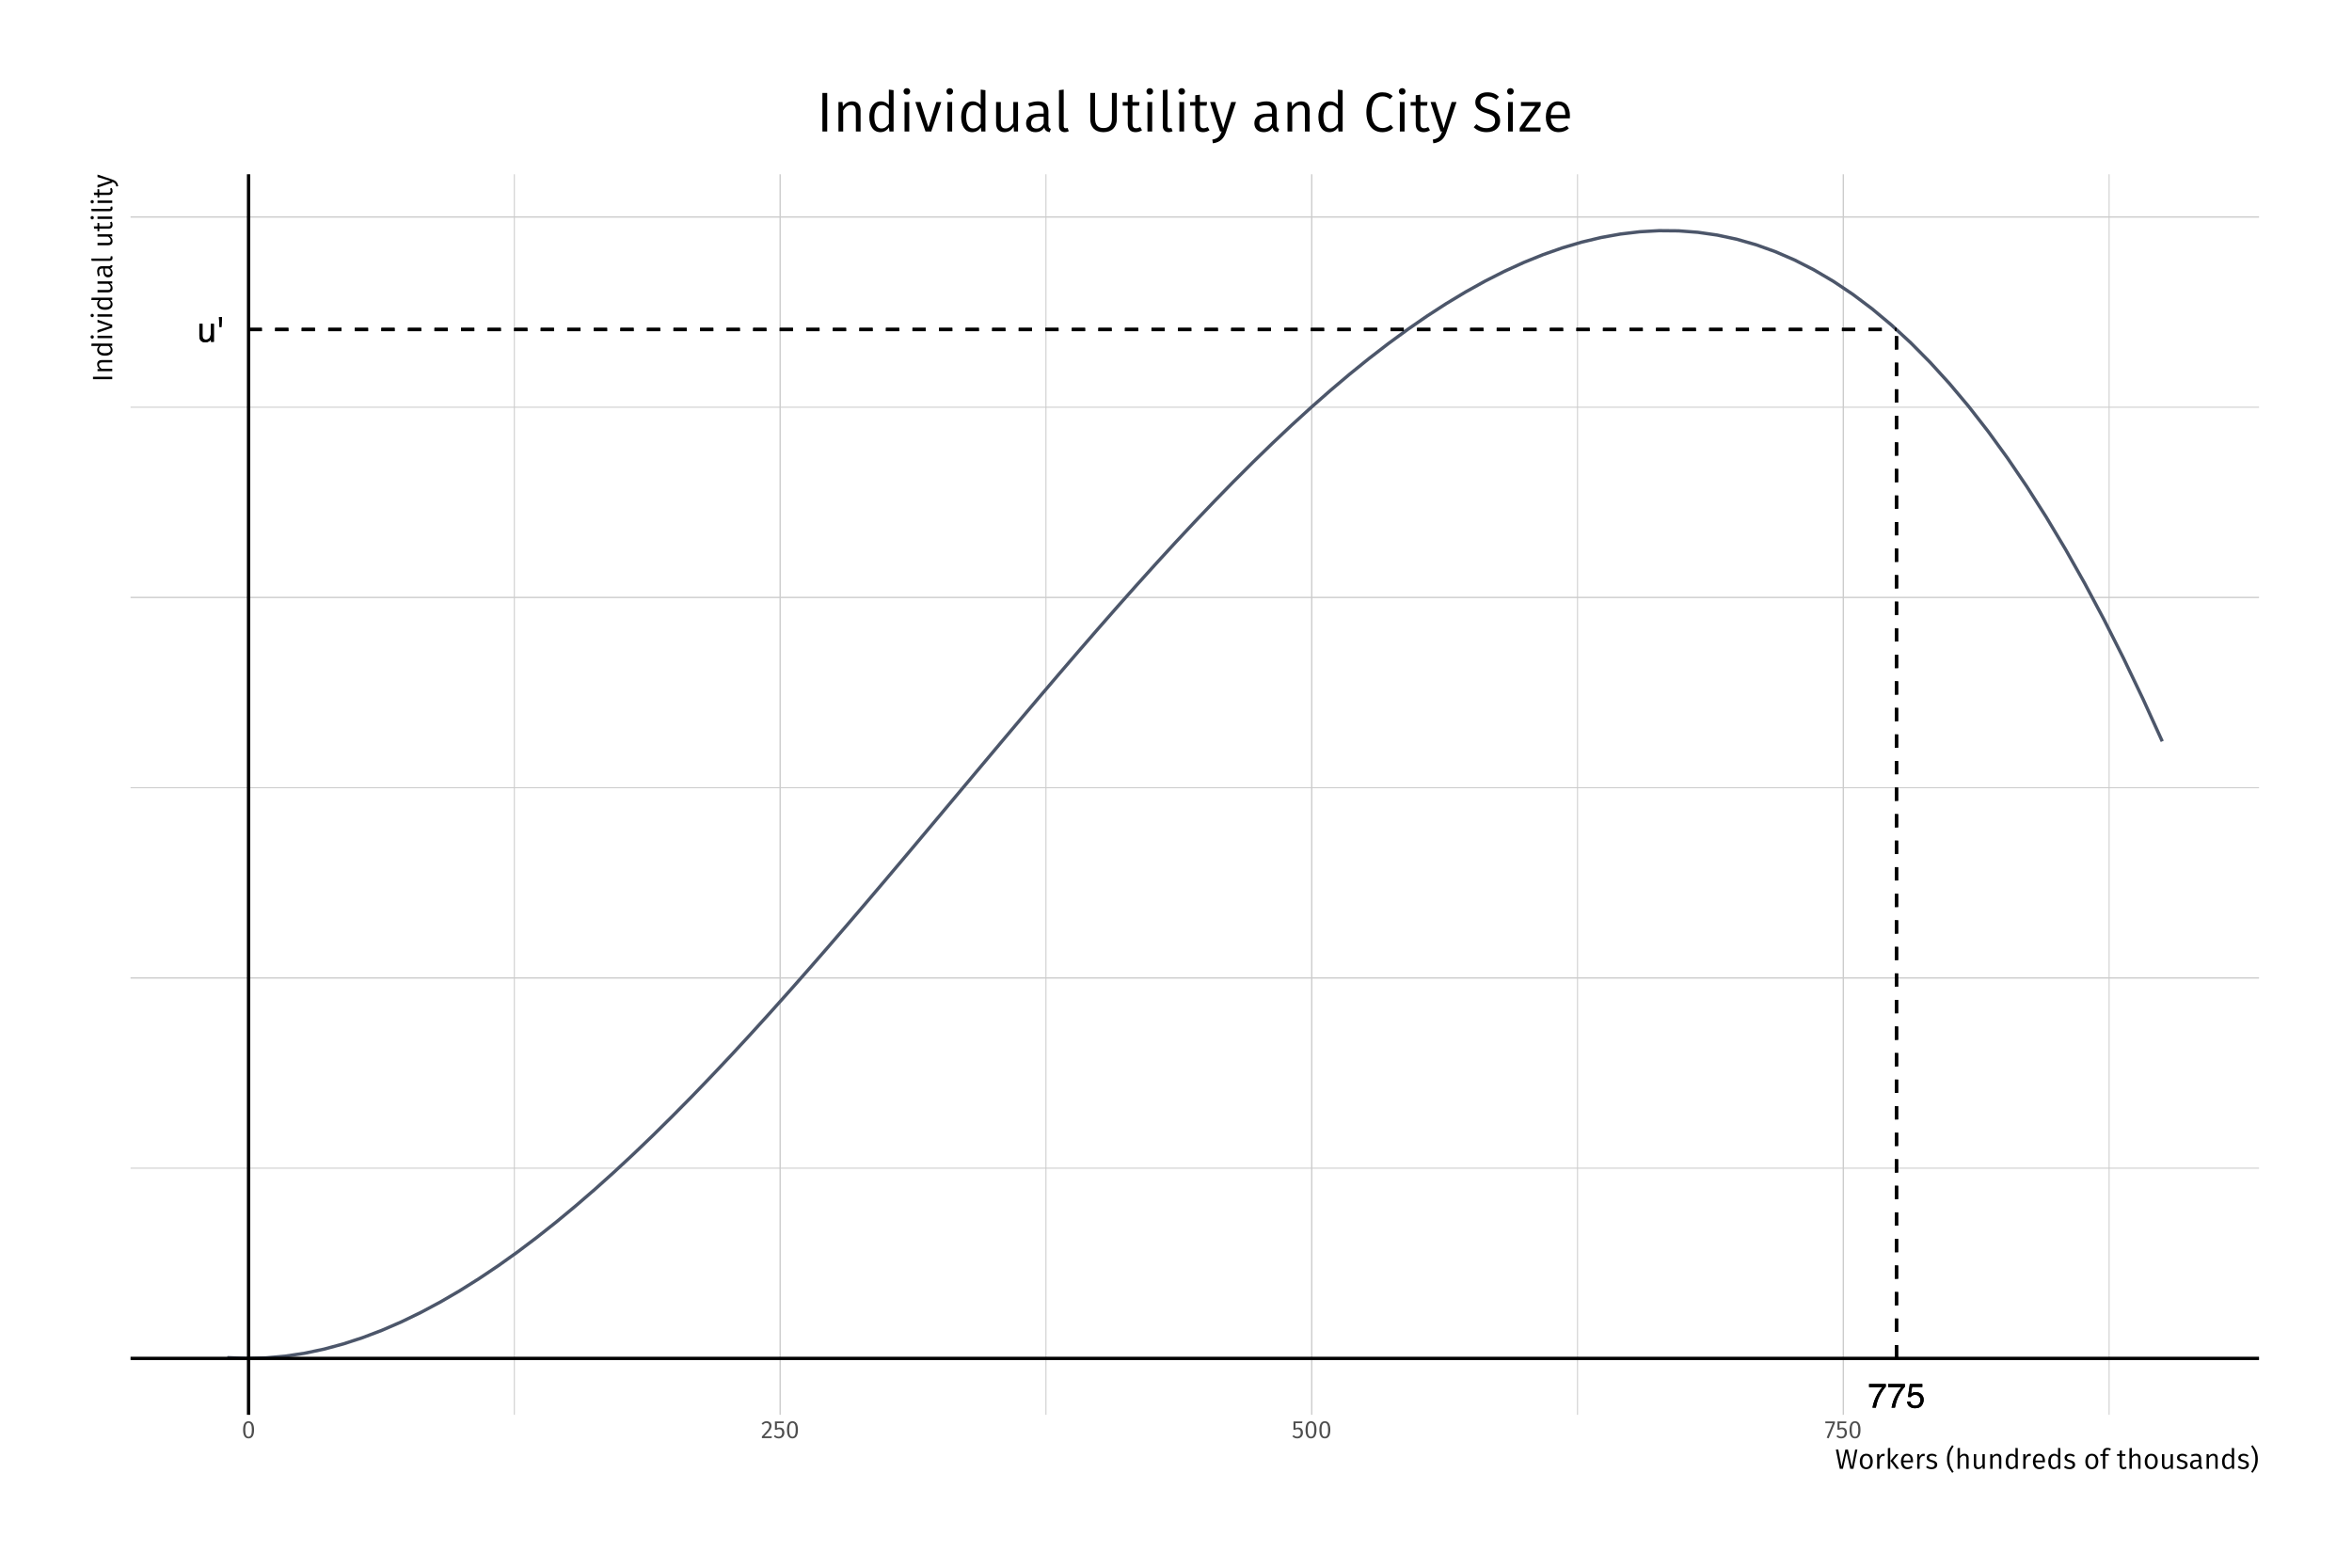<?xml version="1.0" encoding="UTF-8"?>
<svg xmlns="http://www.w3.org/2000/svg" xmlns:xlink="http://www.w3.org/1999/xlink" width="756pt" height="504pt" viewBox="0 0 756 504" version="1.1">
<defs>
<g>
<symbol overflow="visible" id="glyph0-0">
<path style="stroke:none;" d="M 0.359 0 L 0.359 -7.922 L 6.641 -7.922 L 6.641 0 Z M 5.656 -1 L 5.656 -6.938 L 1.344 -6.938 L 1.344 -1 Z M 5.656 -1 "/>
</symbol>
<symbol overflow="visible" id="glyph0-1">
<path style="stroke:none;" d="M 1.688 -5.781 L 1.688 -1.938 C 1.688 -1.645 1.734 -1.406 1.828 -1.219 C 1.992 -0.875 2.312 -0.703 2.781 -0.703 C 3.457 -0.703 3.922 -1.004 4.172 -1.609 C 4.305 -1.93 4.375 -2.375 4.375 -2.938 L 4.375 -5.781 L 5.344 -5.781 L 5.344 0 L 4.422 0 L 4.438 -0.859 C 4.312 -0.629 4.156 -0.441 3.969 -0.297 C 3.594 0.004 3.141 0.156 2.609 0.156 C 1.785 0.156 1.227 -0.117 0.938 -0.672 C 0.77 -0.961 0.688 -1.352 0.688 -1.844 L 0.688 -5.781 Z M 3.016 -5.922 Z M 3.016 -5.922 "/>
</symbol>
<symbol overflow="visible" id="glyph0-2">
<path style="stroke:none;" d="M 1.828 -7.922 L 1.641 -4.75 L 1.016 -4.75 L 0.844 -7.922 Z M 1.828 -7.922 "/>
</symbol>
<symbol overflow="visible" id="glyph0-3">
<path style="stroke:none;" d="M 5.781 -7.594 L 5.781 -6.75 C 5.531 -6.508 5.195 -6.086 4.781 -5.484 C 4.375 -4.891 4.008 -4.25 3.688 -3.562 C 3.375 -2.883 3.141 -2.27 2.984 -1.719 C 2.879 -1.363 2.742 -0.789 2.578 0 L 1.5 0 C 1.75 -1.477 2.289 -2.945 3.125 -4.406 C 3.613 -5.258 4.129 -6 4.672 -6.625 L 0.406 -6.625 L 0.406 -7.594 Z M 5.781 -7.594 "/>
</symbol>
<symbol overflow="visible" id="glyph0-4">
<path style="stroke:none;" d="M 1.359 -1.969 C 1.43 -1.414 1.691 -1.031 2.141 -0.812 C 2.367 -0.707 2.633 -0.656 2.938 -0.656 C 3.508 -0.656 3.93 -0.836 4.203 -1.203 C 4.484 -1.578 4.625 -1.984 4.625 -2.422 C 4.625 -2.961 4.457 -3.379 4.125 -3.672 C 3.801 -3.973 3.41 -4.125 2.953 -4.125 C 2.617 -4.125 2.332 -4.055 2.094 -3.922 C 1.852 -3.797 1.648 -3.617 1.484 -3.391 L 0.641 -3.438 L 1.219 -7.594 L 5.234 -7.594 L 5.234 -6.656 L 1.953 -6.656 L 1.625 -4.516 C 1.801 -4.648 1.973 -4.75 2.141 -4.812 C 2.422 -4.938 2.754 -5 3.141 -5 C 3.848 -5 4.445 -4.77 4.938 -4.312 C 5.426 -3.852 5.672 -3.273 5.672 -2.578 C 5.672 -1.848 5.445 -1.203 5 -0.641 C 4.551 -0.086 3.832 0.188 2.844 0.188 C 2.207 0.188 1.645 0.008 1.156 -0.344 C 0.676 -0.695 0.41 -1.238 0.359 -1.969 Z M 1.359 -1.969 "/>
</symbol>
<symbol overflow="visible" id="glyph1-0">
<path style="stroke:none;" d="M 4.344 -8.406 L 0.984 -8.406 L 0.984 2.797 L 4.344 2.797 Z M 3.906 -7.984 L 3.906 2.391 L 1.422 2.391 L 1.422 -7.984 Z M 2.594 -3.609 C 2.281 -3.609 1.844 -3.516 1.844 -3.297 C 1.844 -3.188 1.922 -3.109 2.047 -3.109 C 2.078 -3.109 2.109 -3.125 2.141 -3.141 C 2.281 -3.203 2.391 -3.219 2.562 -3.219 C 2.953 -3.219 3.047 -2.984 3.047 -2.672 C 3.047 -2.25 2.891 -2.094 2.312 -2.062 L 2.312 -1.391 C 2.312 -1.266 2.422 -1.188 2.516 -1.188 C 2.609 -1.188 2.719 -1.266 2.719 -1.391 L 2.719 -1.75 C 3.25 -1.828 3.484 -2.125 3.484 -2.688 C 3.484 -3.172 3.281 -3.609 2.594 -3.609 Z M 2.516 -0.953 C 2.359 -0.953 2.234 -0.844 2.234 -0.688 C 2.234 -0.516 2.359 -0.391 2.516 -0.391 C 2.688 -0.391 2.797 -0.516 2.797 -0.688 C 2.797 -0.844 2.688 -0.953 2.516 -0.953 Z M 2.516 -0.953 "/>
</symbol>
<symbol overflow="visible" id="glyph1-1">
<path style="stroke:none;" d="M 2.219 -5.422 C 1.047 -5.422 0.469 -4.453 0.469 -2.672 C 0.469 -0.891 1.047 0.094 2.219 0.094 C 3.406 0.094 3.984 -0.891 3.984 -2.656 C 3.984 -4.453 3.406 -5.422 2.219 -5.422 Z M 2.219 -4.891 C 2.906 -4.891 3.281 -4.25 3.281 -2.656 C 3.281 -1.078 2.906 -0.438 2.219 -0.438 C 1.531 -0.438 1.156 -1.078 1.156 -2.672 C 1.156 -4.25 1.531 -4.891 2.219 -4.891 Z M 2.219 -4.891 "/>
</symbol>
<symbol overflow="visible" id="glyph1-2">
<path style="stroke:none;" d="M 1.812 -5.422 C 1.156 -5.422 0.641 -5.156 0.219 -4.625 L 0.656 -4.281 C 1.016 -4.688 1.312 -4.875 1.781 -4.875 C 2.312 -4.875 2.688 -4.531 2.688 -3.938 C 2.688 -3.062 2.219 -2.531 0.312 -0.531 L 0.312 0 L 3.438 0 L 3.516 -0.562 L 1.094 -0.562 C 2.766 -2.266 3.391 -2.953 3.391 -3.969 C 3.391 -4.797 2.781 -5.422 1.812 -5.422 Z M 1.812 -5.422 "/>
</symbol>
<symbol overflow="visible" id="glyph1-3">
<path style="stroke:none;" d="M 3.438 -5.344 L 0.578 -5.344 L 0.578 -2.672 L 1.109 -2.672 C 1.375 -2.812 1.594 -2.875 1.891 -2.875 C 2.469 -2.875 2.906 -2.562 2.906 -1.734 C 2.906 -0.922 2.469 -0.453 1.781 -0.453 C 1.297 -0.453 0.953 -0.625 0.625 -0.969 L 0.219 -0.578 C 0.625 -0.156 1.109 0.094 1.781 0.094 C 2.891 0.094 3.609 -0.641 3.609 -1.719 C 3.609 -2.766 3 -3.406 2.094 -3.406 C 1.797 -3.406 1.5 -3.328 1.219 -3.188 L 1.219 -4.812 L 3.344 -4.812 Z M 3.438 -5.344 "/>
</symbol>
<symbol overflow="visible" id="glyph1-4">
<path style="stroke:none;" d="M 3.281 -5.344 L 0.203 -5.344 L 0.203 -4.797 L 2.609 -4.797 L 0.641 -0.125 L 1.266 0.078 L 3.281 -4.844 Z M 3.281 -5.344 "/>
</symbol>
<symbol overflow="visible" id="glyph2-0">
<path style="stroke:none;" d="M 4.891 -9.453 L 1.109 -9.453 L 1.109 3.156 L 4.891 3.156 Z M 4.406 -8.984 L 4.406 2.688 L 1.609 2.688 L 1.609 -8.984 Z M 2.922 -4.062 C 2.562 -4.062 2.078 -3.953 2.078 -3.703 C 2.078 -3.594 2.156 -3.5 2.297 -3.5 C 2.328 -3.5 2.359 -3.516 2.406 -3.531 C 2.562 -3.594 2.688 -3.625 2.875 -3.625 C 3.328 -3.625 3.422 -3.359 3.422 -3 C 3.422 -2.531 3.266 -2.344 2.609 -2.312 L 2.609 -1.562 C 2.609 -1.422 2.719 -1.344 2.828 -1.344 C 2.938 -1.344 3.062 -1.422 3.062 -1.562 L 3.062 -1.969 C 3.656 -2.047 3.922 -2.391 3.922 -3.031 C 3.922 -3.562 3.688 -4.062 2.922 -4.062 Z M 2.828 -1.078 C 2.656 -1.078 2.516 -0.938 2.516 -0.766 C 2.516 -0.578 2.656 -0.438 2.828 -0.438 C 3.016 -0.438 3.156 -0.578 3.156 -0.766 C 3.156 -0.938 3.016 -1.078 2.828 -1.078 Z M 2.828 -1.078 "/>
</symbol>
<symbol overflow="visible" id="glyph2-1">
<path style="stroke:none;" d="M 7.156 -6.188 L 6.438 -6.188 L 5.375 -0.688 L 4.109 -6.188 L 3.281 -6.188 L 2.047 -0.688 L 1.016 -6.188 L 0.234 -6.188 L 1.516 0 L 2.5 0 L 3.688 -5.281 L 4.875 0 L 5.875 0 Z M 7.156 -6.188 "/>
</symbol>
<symbol overflow="visible" id="glyph2-2">
<path style="stroke:none;" d="M 2.625 -4.844 C 1.297 -4.844 0.531 -3.844 0.531 -2.359 C 0.531 -0.859 1.281 0.109 2.609 0.109 C 3.938 0.109 4.703 -0.891 4.703 -2.375 C 4.703 -3.891 3.953 -4.844 2.625 -4.844 Z M 2.625 -4.234 C 3.438 -4.234 3.891 -3.625 3.891 -2.375 C 3.891 -1.109 3.422 -0.5 2.609 -0.5 C 1.797 -0.5 1.344 -1.109 1.344 -2.359 C 1.344 -3.625 1.812 -4.234 2.625 -4.234 Z M 2.625 -4.234 "/>
</symbol>
<symbol overflow="visible" id="glyph2-3">
<path style="stroke:none;" d="M 2.875 -4.844 C 2.297 -4.844 1.859 -4.469 1.609 -3.75 L 1.531 -4.734 L 0.875 -4.734 L 0.875 0 L 1.641 0 L 1.641 -2.766 C 1.859 -3.688 2.203 -4.109 2.797 -4.109 C 2.969 -4.109 3.062 -4.094 3.219 -4.047 L 3.344 -4.781 C 3.219 -4.828 3.047 -4.844 2.875 -4.844 Z M 2.875 -4.844 "/>
</symbol>
<symbol overflow="visible" id="glyph2-4">
<path style="stroke:none;" d="M 1.641 -6.734 L 0.875 -6.641 L 0.875 0 L 1.641 0 Z M 4.344 -4.734 L 3.484 -4.734 L 1.688 -2.578 L 3.641 0 L 4.547 0 L 2.531 -2.641 Z M 4.344 -4.734 "/>
</symbol>
<symbol overflow="visible" id="glyph2-5">
<path style="stroke:none;" d="M 4.406 -2.516 C 4.406 -3.953 3.75 -4.844 2.469 -4.844 C 1.266 -4.844 0.531 -3.812 0.531 -2.328 C 0.531 -0.812 1.297 0.109 2.594 0.109 C 3.25 0.109 3.766 -0.109 4.234 -0.484 L 3.891 -0.938 C 3.484 -0.641 3.125 -0.516 2.656 -0.516 C 1.938 -0.516 1.406 -0.969 1.328 -2.109 L 4.391 -2.109 C 4.391 -2.203 4.406 -2.359 4.406 -2.516 Z M 3.656 -2.656 L 1.328 -2.656 C 1.391 -3.766 1.844 -4.234 2.5 -4.234 C 3.281 -4.234 3.656 -3.688 3.656 -2.734 Z M 3.656 -2.656 "/>
</symbol>
<symbol overflow="visible" id="glyph2-6">
<path style="stroke:none;" d="M 2.141 -4.844 C 1.172 -4.844 0.453 -4.297 0.453 -3.562 C 0.453 -2.891 0.859 -2.469 1.875 -2.203 C 2.812 -1.938 3.062 -1.766 3.062 -1.266 C 3.062 -0.797 2.641 -0.5 2 -0.5 C 1.469 -0.5 1.047 -0.688 0.656 -0.969 L 0.25 -0.516 C 0.672 -0.156 1.219 0.109 2.031 0.109 C 2.984 0.109 3.859 -0.344 3.859 -1.312 C 3.859 -2.141 3.297 -2.516 2.297 -2.781 C 1.516 -2.984 1.234 -3.172 1.234 -3.578 C 1.234 -3.984 1.609 -4.234 2.156 -4.234 C 2.609 -4.234 2.969 -4.109 3.391 -3.828 L 3.719 -4.297 C 3.266 -4.641 2.781 -4.844 2.141 -4.844 Z M 2.141 -4.844 "/>
</symbol>
<symbol overflow="visible" id="glyph2-7">
<path style="stroke:none;" d=""/>
</symbol>
<symbol overflow="visible" id="glyph2-8">
<path style="stroke:none;" d="M 2.047 -7.594 C 1.172 -6.344 0.391 -5.281 0.391 -3.156 C 0.391 -1.031 1.172 0.047 2.047 1.281 L 2.531 0.969 C 1.719 -0.234 1.172 -1.219 1.172 -3.156 C 1.172 -5.094 1.719 -6.062 2.531 -7.266 Z M 2.047 -7.594 "/>
</symbol>
<symbol overflow="visible" id="glyph2-9">
<path style="stroke:none;" d="M 3.078 -4.844 C 2.469 -4.844 1.984 -4.531 1.641 -4.062 L 1.641 -6.719 L 0.875 -6.641 L 0.875 0 L 1.641 0 L 1.641 -3.391 C 1.969 -3.891 2.344 -4.25 2.891 -4.25 C 3.375 -4.25 3.688 -4.016 3.688 -3.281 L 3.688 0 L 4.438 0 L 4.438 -3.391 C 4.438 -4.281 3.938 -4.844 3.078 -4.844 Z M 3.078 -4.844 "/>
</symbol>
<symbol overflow="visible" id="glyph2-10">
<path style="stroke:none;" d="M 4.359 -4.734 L 3.594 -4.734 L 3.594 -1.344 C 3.297 -0.844 2.906 -0.5 2.359 -0.5 C 1.828 -0.5 1.594 -0.75 1.594 -1.422 L 1.594 -4.734 L 0.844 -4.734 L 0.844 -1.344 C 0.844 -0.406 1.328 0.109 2.156 0.109 C 2.844 0.109 3.297 -0.188 3.641 -0.766 L 3.703 0 L 4.359 0 Z M 4.359 -4.734 "/>
</symbol>
<symbol overflow="visible" id="glyph2-11">
<path style="stroke:none;" d="M 3.078 -4.844 C 2.438 -4.844 1.938 -4.516 1.594 -4.016 L 1.531 -4.734 L 0.875 -4.734 L 0.875 0 L 1.641 0 L 1.641 -3.375 C 1.969 -3.891 2.344 -4.25 2.891 -4.25 C 3.391 -4.25 3.688 -4.016 3.688 -3.281 L 3.688 0 L 4.438 0 L 4.438 -3.391 C 4.438 -4.297 3.938 -4.844 3.078 -4.844 Z M 3.078 -4.844 "/>
</symbol>
<symbol overflow="visible" id="glyph2-12">
<path style="stroke:none;" d="M 3.719 -6.734 L 3.719 -4.25 C 3.406 -4.578 3 -4.844 2.438 -4.844 C 1.266 -4.844 0.578 -3.797 0.578 -2.344 C 0.578 -0.859 1.219 0.109 2.359 0.109 C 2.969 0.109 3.438 -0.203 3.734 -0.672 L 3.812 0 L 4.469 0 L 4.469 -6.641 Z M 2.516 -0.5 C 1.797 -0.5 1.391 -1.094 1.391 -2.359 C 1.391 -3.625 1.859 -4.234 2.594 -4.234 C 3.094 -4.234 3.422 -3.984 3.719 -3.594 L 3.719 -1.234 C 3.406 -0.766 3.062 -0.5 2.516 -0.5 Z M 2.516 -0.5 "/>
</symbol>
<symbol overflow="visible" id="glyph2-13">
<path style="stroke:none;" d="M 2.438 -6.125 C 2.688 -6.125 2.969 -6.078 3.281 -5.938 L 3.516 -6.484 C 3.156 -6.656 2.828 -6.734 2.391 -6.734 C 1.469 -6.734 0.953 -6.188 0.953 -5.406 L 0.953 -4.734 L 0.109 -4.734 L 0.109 -4.156 L 0.953 -4.156 L 0.953 0 L 1.703 0 L 1.703 -4.156 L 2.797 -4.156 L 2.875 -4.734 L 1.703 -4.734 L 1.703 -5.422 C 1.703 -5.891 1.906 -6.125 2.438 -6.125 Z M 2.438 -6.125 "/>
</symbol>
<symbol overflow="visible" id="glyph2-14">
<path style="stroke:none;" d="M 2.922 -0.719 C 2.688 -0.578 2.5 -0.516 2.266 -0.516 C 1.844 -0.516 1.672 -0.75 1.672 -1.25 L 1.672 -4.156 L 2.734 -4.156 L 2.812 -4.734 L 1.672 -4.734 L 1.672 -5.906 L 0.922 -5.828 L 0.922 -4.734 L 0.094 -4.734 L 0.094 -4.156 L 0.922 -4.156 L 0.922 -1.219 C 0.922 -0.344 1.391 0.109 2.172 0.109 C 2.562 0.109 2.906 0 3.219 -0.203 Z M 2.922 -0.719 "/>
</symbol>
<symbol overflow="visible" id="glyph2-15">
<path style="stroke:none;" d="M 4.016 -1.094 L 4.016 -3.281 C 4.016 -4.266 3.5 -4.844 2.375 -4.844 C 1.859 -4.844 1.344 -4.734 0.781 -4.516 L 0.969 -3.953 C 1.453 -4.125 1.875 -4.219 2.234 -4.219 C 2.922 -4.219 3.266 -3.953 3.266 -3.25 L 3.266 -2.875 L 2.484 -2.875 C 1.188 -2.875 0.438 -2.328 0.438 -1.328 C 0.438 -0.484 0.984 0.109 1.922 0.109 C 2.516 0.109 3.016 -0.109 3.344 -0.625 C 3.469 -0.141 3.766 0.047 4.234 0.109 L 4.406 -0.422 C 4.156 -0.516 4.016 -0.641 4.016 -1.094 Z M 2.094 -0.469 C 1.531 -0.469 1.234 -0.781 1.234 -1.359 C 1.234 -2.031 1.703 -2.359 2.578 -2.359 L 3.266 -2.359 L 3.266 -1.234 C 2.984 -0.734 2.609 -0.469 2.094 -0.469 Z M 2.094 -0.469 "/>
</symbol>
<symbol overflow="visible" id="glyph2-16">
<path style="stroke:none;" d="M 0.859 -7.594 L 0.391 -7.266 C 1.203 -6.062 1.734 -5.094 1.734 -3.156 C 1.734 -1.219 1.203 -0.234 0.391 0.969 L 0.859 1.281 C 1.75 0.047 2.531 -1.031 2.531 -3.156 C 2.531 -5.281 1.75 -6.344 0.859 -7.594 Z M 0.859 -7.594 "/>
</symbol>
<symbol overflow="visible" id="glyph3-0">
<path style="stroke:none;" d="M -9.453 -4.891 L -9.453 -1.109 L 3.156 -1.109 L 3.156 -4.891 Z M -8.984 -4.406 L 2.688 -4.406 L 2.688 -1.609 L -8.984 -1.609 Z M -4.062 -2.922 C -4.062 -2.562 -3.953 -2.078 -3.703 -2.078 C -3.594 -2.078 -3.5 -2.156 -3.5 -2.297 C -3.5 -2.328 -3.516 -2.359 -3.531 -2.406 C -3.594 -2.562 -3.625 -2.688 -3.625 -2.875 C -3.625 -3.328 -3.359 -3.422 -3 -3.422 C -2.531 -3.422 -2.344 -3.266 -2.312 -2.609 L -1.562 -2.609 C -1.422 -2.609 -1.344 -2.719 -1.344 -2.828 C -1.344 -2.938 -1.422 -3.062 -1.562 -3.062 L -1.969 -3.062 C -2.047 -3.656 -2.391 -3.922 -3.031 -3.922 C -3.562 -3.922 -4.062 -3.688 -4.062 -2.922 Z M -1.078 -2.828 C -1.078 -2.656 -0.938 -2.516 -0.766 -2.516 C -0.578 -2.516 -0.438 -2.656 -0.438 -2.828 C -0.438 -3.016 -0.578 -3.156 -0.766 -3.156 C -0.938 -3.156 -1.078 -3.016 -1.078 -2.828 Z M -1.078 -2.828 "/>
</symbol>
<symbol overflow="visible" id="glyph3-1">
<path style="stroke:none;" d="M -6.188 -1.703 L -6.188 -0.922 L 0 -0.922 L 0 -1.703 Z M -6.188 -1.703 "/>
</symbol>
<symbol overflow="visible" id="glyph3-2">
<path style="stroke:none;" d="M -4.844 -3.078 C -4.844 -2.438 -4.516 -1.938 -4.016 -1.594 L -4.734 -1.531 L -4.734 -0.875 L 0 -0.875 L 0 -1.641 L -3.375 -1.641 C -3.891 -1.969 -4.25 -2.344 -4.25 -2.891 C -4.25 -3.391 -4.016 -3.688 -3.281 -3.688 L 0 -3.688 L 0 -4.438 L -3.391 -4.438 C -4.297 -4.438 -4.844 -3.938 -4.844 -3.078 Z M -4.844 -3.078 "/>
</symbol>
<symbol overflow="visible" id="glyph3-3">
<path style="stroke:none;" d="M -6.734 -3.719 L -4.25 -3.719 C -4.578 -3.406 -4.844 -3 -4.844 -2.438 C -4.844 -1.266 -3.797 -0.578 -2.344 -0.578 C -0.859 -0.578 0.109 -1.219 0.109 -2.359 C 0.109 -2.969 -0.203 -3.438 -0.672 -3.734 L 0 -3.812 L 0 -4.469 L -6.641 -4.469 Z M -0.5 -2.516 C -0.5 -1.797 -1.094 -1.391 -2.359 -1.391 C -3.625 -1.391 -4.234 -1.859 -4.234 -2.594 C -4.234 -3.094 -3.984 -3.422 -3.594 -3.719 L -1.234 -3.719 C -0.766 -3.406 -0.5 -3.062 -0.5 -2.516 Z M -0.5 -2.516 "/>
</symbol>
<symbol overflow="visible" id="glyph3-4">
<path style="stroke:none;" d="M -6.969 -1.25 C -6.969 -0.938 -6.734 -0.719 -6.438 -0.719 C -6.141 -0.719 -5.922 -0.938 -5.922 -1.25 C -5.922 -1.578 -6.141 -1.797 -6.438 -1.797 C -6.734 -1.797 -6.969 -1.578 -6.969 -1.25 Z M -4.734 -1.641 L -4.734 -0.875 L 0 -0.875 L 0 -1.641 Z M -4.734 -1.641 "/>
</symbol>
<symbol overflow="visible" id="glyph3-5">
<path style="stroke:none;" d="M -4.734 -4.281 L -4.734 -3.484 L -0.672 -2.219 L -4.734 -0.922 L -4.734 -0.094 L 0 -1.75 L 0 -2.656 Z M -4.734 -4.281 "/>
</symbol>
<symbol overflow="visible" id="glyph3-6">
<path style="stroke:none;" d="M -4.734 -4.359 L -4.734 -3.594 L -1.344 -3.594 C -0.844 -3.297 -0.5 -2.906 -0.5 -2.359 C -0.5 -1.828 -0.75 -1.594 -1.422 -1.594 L -4.734 -1.594 L -4.734 -0.844 L -1.344 -0.844 C -0.406 -0.844 0.109 -1.328 0.109 -2.156 C 0.109 -2.844 -0.188 -3.297 -0.766 -3.641 L 0 -3.703 L 0 -4.359 Z M -4.734 -4.359 "/>
</symbol>
<symbol overflow="visible" id="glyph3-7">
<path style="stroke:none;" d="M -1.094 -4.016 L -3.281 -4.016 C -4.266 -4.016 -4.844 -3.5 -4.844 -2.375 C -4.844 -1.859 -4.734 -1.344 -4.516 -0.781 L -3.953 -0.969 C -4.125 -1.453 -4.219 -1.875 -4.219 -2.234 C -4.219 -2.922 -3.953 -3.266 -3.25 -3.266 L -2.875 -3.266 L -2.875 -2.484 C -2.875 -1.188 -2.328 -0.438 -1.328 -0.438 C -0.484 -0.438 0.109 -0.984 0.109 -1.922 C 0.109 -2.516 -0.109 -3.016 -0.625 -3.344 C -0.141 -3.469 0.047 -3.766 0.109 -4.234 L -0.422 -4.406 C -0.516 -4.156 -0.641 -4.016 -1.094 -4.016 Z M -0.469 -2.094 C -0.469 -1.531 -0.781 -1.234 -1.359 -1.234 C -2.031 -1.234 -2.359 -1.703 -2.359 -2.578 L -2.359 -3.266 L -1.234 -3.266 C -0.734 -2.984 -0.469 -2.609 -0.469 -2.094 Z M -0.469 -2.094 "/>
</symbol>
<symbol overflow="visible" id="glyph3-8">
<path style="stroke:none;" d="M 0.109 -1.781 C 0.109 -2.016 0.047 -2.234 -0.047 -2.406 L -0.578 -2.219 C -0.547 -2.125 -0.516 -2.031 -0.516 -1.906 C -0.516 -1.688 -0.656 -1.594 -0.922 -1.594 L -6.734 -1.594 L -6.641 -0.844 L -0.906 -0.844 C -0.25 -0.844 0.109 -1.203 0.109 -1.781 Z M 0.109 -1.781 "/>
</symbol>
<symbol overflow="visible" id="glyph3-9">
<path style="stroke:none;" d=""/>
</symbol>
<symbol overflow="visible" id="glyph3-10">
<path style="stroke:none;" d="M -0.719 -2.922 C -0.578 -2.688 -0.516 -2.5 -0.516 -2.266 C -0.516 -1.844 -0.75 -1.672 -1.25 -1.672 L -4.156 -1.672 L -4.156 -2.734 L -4.734 -2.812 L -4.734 -1.672 L -5.906 -1.672 L -5.828 -0.922 L -4.734 -0.922 L -4.734 -0.094 L -4.156 -0.094 L -4.156 -0.922 L -1.219 -0.922 C -0.344 -0.922 0.109 -1.391 0.109 -2.172 C 0.109 -2.562 0 -2.906 -0.203 -3.219 Z M -0.719 -2.922 "/>
</symbol>
<symbol overflow="visible" id="glyph3-11">
<path style="stroke:none;" d="M -4.734 -4.281 L -4.734 -3.484 L -0.547 -2.219 L -4.734 -0.906 L -4.734 -0.094 L 0 -1.703 L 0 -1.969 C 0.75 -1.688 1.125 -1.422 1.312 -0.453 L 1.906 -0.547 C 1.734 -1.812 1.031 -2.344 0.031 -2.688 Z M -4.734 -4.281 "/>
</symbol>
<symbol overflow="visible" id="glyph4-0">
<path style="stroke:none;" d="M 9.781 -18.906 L 2.219 -18.906 L 2.219 6.297 L 9.781 6.297 Z M 8.797 -17.969 L 8.797 5.359 L 3.203 5.359 L 3.203 -17.969 Z M 5.828 -8.125 C 5.125 -8.125 4.156 -7.906 4.156 -7.422 C 4.156 -7.188 4.312 -7 4.594 -7 C 4.656 -7 4.734 -7.016 4.828 -7.062 C 5.125 -7.203 5.375 -7.25 5.766 -7.25 C 6.656 -7.25 6.859 -6.719 6.859 -6.016 C 6.859 -5.062 6.516 -4.703 5.219 -4.625 L 5.219 -3.109 C 5.219 -2.844 5.438 -2.688 5.672 -2.688 C 5.891 -2.688 6.125 -2.844 6.125 -3.109 L 6.125 -3.922 C 7.328 -4.109 7.828 -4.781 7.828 -6.047 C 7.828 -7.125 7.375 -8.125 5.828 -8.125 Z M 5.672 -2.156 C 5.312 -2.156 5.047 -1.891 5.047 -1.531 C 5.047 -1.156 5.312 -0.859 5.672 -0.859 C 6.031 -0.859 6.297 -1.156 6.297 -1.531 C 6.297 -1.891 6.031 -2.156 5.672 -2.156 Z M 5.672 -2.156 "/>
</symbol>
<symbol overflow="visible" id="glyph4-1">
<path style="stroke:none;" d="M 3.406 -12.391 L 1.859 -12.391 L 1.859 0 L 3.406 0 Z M 3.406 -12.391 "/>
</symbol>
<symbol overflow="visible" id="glyph4-2">
<path style="stroke:none;" d="M 6.156 -9.688 C 4.875 -9.688 3.891 -9.016 3.188 -8.047 L 3.062 -9.469 L 1.766 -9.469 L 1.766 0 L 3.281 0 L 3.281 -6.75 C 3.922 -7.797 4.688 -8.5 5.797 -8.5 C 6.766 -8.5 7.359 -8.031 7.359 -6.562 L 7.359 0 L 8.875 0 L 8.875 -6.781 C 8.875 -8.594 7.891 -9.688 6.156 -9.688 Z M 6.156 -9.688 "/>
</symbol>
<symbol overflow="visible" id="glyph4-3">
<path style="stroke:none;" d="M 7.438 -13.469 L 7.438 -8.5 C 6.828 -9.141 6.016 -9.688 4.859 -9.688 C 2.531 -9.688 1.156 -7.594 1.156 -4.703 C 1.156 -1.734 2.438 0.219 4.719 0.219 C 5.922 0.219 6.875 -0.391 7.469 -1.328 L 7.625 0 L 8.953 0 L 8.953 -13.281 Z M 5.016 -0.984 C 3.594 -0.984 2.766 -2.203 2.766 -4.719 C 2.766 -7.234 3.703 -8.484 5.188 -8.484 C 6.172 -8.484 6.859 -7.969 7.438 -7.203 L 7.438 -2.484 C 6.797 -1.531 6.125 -0.984 5.016 -0.984 Z M 5.016 -0.984 "/>
</symbol>
<symbol overflow="visible" id="glyph4-4">
<path style="stroke:none;" d="M 2.5 -13.938 C 1.875 -13.938 1.438 -13.484 1.438 -12.891 C 1.438 -12.297 1.875 -11.844 2.5 -11.844 C 3.156 -11.844 3.578 -12.297 3.578 -12.891 C 3.578 -13.484 3.156 -13.938 2.5 -13.938 Z M 3.281 -9.469 L 1.766 -9.469 L 1.766 0 L 3.281 0 Z M 3.281 -9.469 "/>
</symbol>
<symbol overflow="visible" id="glyph4-5">
<path style="stroke:none;" d="M 8.562 -9.469 L 6.969 -9.469 L 4.422 -1.344 L 1.859 -9.469 L 0.203 -9.469 L 3.484 0 L 5.328 0 Z M 8.562 -9.469 "/>
</symbol>
<symbol overflow="visible" id="glyph4-6">
<path style="stroke:none;" d="M 8.719 -9.469 L 7.203 -9.469 L 7.203 -2.688 C 6.609 -1.688 5.812 -0.984 4.734 -0.984 C 3.656 -0.984 3.188 -1.5 3.188 -2.844 L 3.188 -9.469 L 1.672 -9.469 L 1.672 -2.688 C 1.672 -0.828 2.641 0.219 4.312 0.219 C 5.688 0.219 6.594 -0.375 7.297 -1.531 L 7.422 0 L 8.719 0 Z M 8.719 -9.469 "/>
</symbol>
<symbol overflow="visible" id="glyph4-7">
<path style="stroke:none;" d="M 8.031 -2.172 L 8.031 -6.562 C 8.031 -8.531 7 -9.688 4.75 -9.688 C 3.703 -9.688 2.688 -9.469 1.547 -9.031 L 1.922 -7.922 C 2.891 -8.266 3.766 -8.438 4.484 -8.438 C 5.844 -8.438 6.516 -7.906 6.516 -6.5 L 6.516 -5.734 L 4.969 -5.734 C 2.375 -5.734 0.859 -4.656 0.859 -2.641 C 0.859 -0.953 1.984 0.219 3.859 0.219 C 5.016 0.219 6.031 -0.234 6.703 -1.234 C 6.953 -0.281 7.547 0.094 8.453 0.219 L 8.812 -0.844 C 8.312 -1.031 8.031 -1.297 8.031 -2.172 Z M 4.188 -0.938 C 3.062 -0.938 2.469 -1.562 2.469 -2.719 C 2.469 -4.062 3.406 -4.734 5.172 -4.734 L 6.516 -4.734 L 6.516 -2.484 C 5.969 -1.453 5.219 -0.938 4.188 -0.938 Z M 4.188 -0.938 "/>
</symbol>
<symbol overflow="visible" id="glyph4-8">
<path style="stroke:none;" d="M 3.562 0.219 C 4.031 0.219 4.484 0.094 4.828 -0.094 L 4.422 -1.156 C 4.25 -1.078 4.047 -1.047 3.812 -1.047 C 3.359 -1.047 3.188 -1.312 3.188 -1.844 L 3.188 -13.469 L 1.672 -13.281 L 1.672 -1.797 C 1.672 -0.484 2.406 0.219 3.562 0.219 Z M 3.562 0.219 "/>
</symbol>
<symbol overflow="visible" id="glyph4-9">
<path style="stroke:none;" d=""/>
</symbol>
<symbol overflow="visible" id="glyph4-10">
<path style="stroke:none;" d="M 10.203 -12.391 L 8.625 -12.391 L 8.625 -4.062 C 8.625 -2.125 7.781 -1.109 5.922 -1.109 C 4.094 -1.109 3.219 -2.125 3.219 -4.062 L 3.219 -12.391 L 1.672 -12.391 L 1.672 -3.938 C 1.672 -1.516 3.109 0.219 5.922 0.219 C 8.688 0.219 10.203 -1.516 10.203 -3.938 Z M 10.203 -12.391 "/>
</symbol>
<symbol overflow="visible" id="glyph4-11">
<path style="stroke:none;" d="M 5.844 -1.438 C 5.375 -1.172 4.984 -1.047 4.531 -1.047 C 3.688 -1.047 3.344 -1.516 3.344 -2.5 L 3.344 -8.297 L 5.469 -8.297 L 5.641 -9.469 L 3.344 -9.469 L 3.344 -11.812 L 1.844 -11.641 L 1.844 -9.469 L 0.203 -9.469 L 0.203 -8.297 L 1.844 -8.297 L 1.844 -2.438 C 1.844 -0.703 2.766 0.219 4.344 0.219 C 5.125 0.219 5.812 0 6.422 -0.406 Z M 5.844 -1.438 "/>
</symbol>
<symbol overflow="visible" id="glyph4-12">
<path style="stroke:none;" d="M 8.547 -9.469 L 6.984 -9.469 L 4.422 -1.094 L 1.812 -9.469 L 0.203 -9.469 L 3.406 0 L 3.922 0 C 3.359 1.516 2.844 2.25 0.922 2.609 L 1.094 3.797 C 3.641 3.469 4.703 2.062 5.359 0.047 Z M 8.547 -9.469 "/>
</symbol>
<symbol overflow="visible" id="glyph4-13">
<path style="stroke:none;" d="M 6.156 -12.594 C 3.344 -12.594 1.047 -10.406 1.047 -6.188 C 1.047 -2.031 3.203 0.219 6.172 0.219 C 7.812 0.219 8.969 -0.453 9.672 -1.156 L 8.891 -2.141 C 8.172 -1.609 7.422 -1.109 6.234 -1.109 C 4.25 -1.109 2.703 -2.578 2.703 -6.188 C 2.703 -9.984 4.297 -11.297 6.25 -11.297 C 7.141 -11.297 7.891 -11.016 8.672 -10.391 L 9.516 -11.391 C 8.547 -12.172 7.688 -12.594 6.156 -12.594 Z M 6.156 -12.594 "/>
</symbol>
<symbol overflow="visible" id="glyph4-14">
<path style="stroke:none;" d="M 4.844 -12.594 C 2.594 -12.594 1.016 -11.266 1.016 -9.406 C 1.016 -7.531 2.219 -6.609 4.641 -5.875 C 6.766 -5.219 7.375 -4.656 7.375 -3.391 C 7.375 -1.859 6.156 -1.078 4.641 -1.078 C 3.281 -1.078 2.297 -1.562 1.375 -2.344 L 0.5 -1.375 C 1.531 -0.375 2.891 0.219 4.656 0.219 C 7.375 0.219 9 -1.281 9 -3.438 C 9 -5.766 7.391 -6.547 5.359 -7.156 C 3.125 -7.844 2.609 -8.375 2.609 -9.469 C 2.609 -10.672 3.594 -11.297 4.906 -11.297 C 5.953 -11.297 6.828 -10.984 7.766 -10.219 L 8.609 -11.172 C 7.594 -12.094 6.531 -12.594 4.844 -12.594 Z M 4.844 -12.594 "/>
</symbol>
<symbol overflow="visible" id="glyph4-15">
<path style="stroke:none;" d="M 7.203 -9.469 L 0.875 -9.469 L 0.875 -8.188 L 5.469 -8.188 L 0.469 -1.141 L 0.469 0 L 7.062 0 L 7.234 -1.281 L 2.172 -1.281 L 7.203 -8.312 Z M 7.203 -9.469 "/>
</symbol>
<symbol overflow="visible" id="glyph4-16">
<path style="stroke:none;" d="M 8.797 -5.047 C 8.797 -7.906 7.484 -9.688 4.953 -9.688 C 2.531 -9.688 1.062 -7.609 1.062 -4.641 C 1.062 -1.641 2.594 0.219 5.203 0.219 C 6.5 0.219 7.547 -0.234 8.453 -0.969 L 7.797 -1.875 C 6.969 -1.297 6.266 -1.031 5.312 -1.031 C 3.875 -1.031 2.828 -1.922 2.656 -4.219 L 8.766 -4.219 C 8.781 -4.406 8.797 -4.719 8.797 -5.047 Z M 7.312 -5.328 L 2.656 -5.328 C 2.797 -7.547 3.672 -8.484 4.984 -8.484 C 6.547 -8.484 7.312 -7.375 7.312 -5.469 Z M 7.312 -5.328 "/>
</symbol>
</g>
<clipPath id="clip1">
  <path d="M 41.965 375 L 726.113 375 L 726.113 376 L 41.965 376 Z M 41.965 375 "/>
</clipPath>
<clipPath id="clip2">
  <path d="M 41.965 253 L 726.113 253 L 726.113 254 L 41.965 254 Z M 41.965 253 "/>
</clipPath>
<clipPath id="clip3">
  <path d="M 41.965 130 L 726.113 130 L 726.113 132 L 41.965 132 Z M 41.965 130 "/>
</clipPath>
<clipPath id="clip4">
  <path d="M 165 56.031 L 166 56.031 L 166 454.844 L 165 454.844 Z M 165 56.031 "/>
</clipPath>
<clipPath id="clip5">
  <path d="M 336 56.031 L 337 56.031 L 337 454.844 L 336 454.844 Z M 336 56.031 "/>
</clipPath>
<clipPath id="clip6">
  <path d="M 506 56.031 L 508 56.031 L 508 454.844 L 506 454.844 Z M 506 56.031 "/>
</clipPath>
<clipPath id="clip7">
  <path d="M 677 56.031 L 679 56.031 L 679 454.844 L 677 454.844 Z M 677 56.031 "/>
</clipPath>
<clipPath id="clip8">
  <path d="M 41.965 436 L 726.113 436 L 726.113 437 L 41.965 437 Z M 41.965 436 "/>
</clipPath>
<clipPath id="clip9">
  <path d="M 41.965 314 L 726.113 314 L 726.113 315 L 41.965 315 Z M 41.965 314 "/>
</clipPath>
<clipPath id="clip10">
  <path d="M 41.965 191 L 726.113 191 L 726.113 193 L 41.965 193 Z M 41.965 191 "/>
</clipPath>
<clipPath id="clip11">
  <path d="M 41.965 69 L 726.113 69 L 726.113 70 L 41.965 70 Z M 41.965 69 "/>
</clipPath>
<clipPath id="clip12">
  <path d="M 79 56.031 L 81 56.031 L 81 454.844 L 79 454.844 Z M 79 56.031 "/>
</clipPath>
<clipPath id="clip13">
  <path d="M 250 56.031 L 251 56.031 L 251 454.844 L 250 454.844 Z M 250 56.031 "/>
</clipPath>
<clipPath id="clip14">
  <path d="M 421 56.031 L 422 56.031 L 422 454.844 L 421 454.844 Z M 421 56.031 "/>
</clipPath>
<clipPath id="clip15">
  <path d="M 592 56.031 L 593 56.031 L 593 454.844 L 592 454.844 Z M 592 56.031 "/>
</clipPath>
<clipPath id="clip16">
  <path d="M 79 56.031 L 81 56.031 L 81 454.844 L 79 454.844 Z M 79 56.031 "/>
</clipPath>
<clipPath id="clip17">
  <path d="M 41.965 436 L 726.113 436 L 726.113 438 L 41.965 438 Z M 41.965 436 "/>
</clipPath>
</defs>
<g id="surface44">
<rect x="0" y="0" width="756" height="504" style="fill:rgb(100%,100%,100%);fill-opacity:1;stroke:none;"/>
<g clip-path="url(#clip1)" clip-rule="nonzero">
<path style="fill:none;stroke-width:0.32;stroke-linecap:butt;stroke-linejoin:round;stroke:rgb(80%,80%,80%);stroke-opacity:1;stroke-miterlimit:10;" d="M 41.965 375.559 L 726.113 375.559 "/>
</g>
<g clip-path="url(#clip2)" clip-rule="nonzero">
<path style="fill:none;stroke-width:0.32;stroke-linecap:butt;stroke-linejoin:round;stroke:rgb(80%,80%,80%);stroke-opacity:1;stroke-miterlimit:10;" d="M 41.965 253.242 L 726.113 253.242 "/>
</g>
<g clip-path="url(#clip3)" clip-rule="nonzero">
<path style="fill:none;stroke-width:0.32;stroke-linecap:butt;stroke-linejoin:round;stroke:rgb(80%,80%,80%);stroke-opacity:1;stroke-miterlimit:10;" d="M 41.965 130.926 L 726.113 130.926 "/>
</g>
<g clip-path="url(#clip4)" clip-rule="nonzero">
<path style="fill:none;stroke-width:0.32;stroke-linecap:butt;stroke-linejoin:round;stroke:rgb(80%,80%,80%);stroke-opacity:1;stroke-miterlimit:10;" d="M 165.328 454.844 L 165.328 56.031 "/>
</g>
<g clip-path="url(#clip5)" clip-rule="nonzero">
<path style="fill:none;stroke-width:0.32;stroke-linecap:butt;stroke-linejoin:round;stroke:rgb(80%,80%,80%);stroke-opacity:1;stroke-miterlimit:10;" d="M 336.195 454.844 L 336.195 56.031 "/>
</g>
<g clip-path="url(#clip6)" clip-rule="nonzero">
<path style="fill:none;stroke-width:0.32;stroke-linecap:butt;stroke-linejoin:round;stroke:rgb(80%,80%,80%);stroke-opacity:1;stroke-miterlimit:10;" d="M 507.062 454.844 L 507.062 56.031 "/>
</g>
<g clip-path="url(#clip7)" clip-rule="nonzero">
<path style="fill:none;stroke-width:0.32;stroke-linecap:butt;stroke-linejoin:round;stroke:rgb(80%,80%,80%);stroke-opacity:1;stroke-miterlimit:10;" d="M 677.93 454.844 L 677.93 56.031 "/>
</g>
<g clip-path="url(#clip8)" clip-rule="nonzero">
<path style="fill:none;stroke-width:0.427;stroke-linecap:butt;stroke-linejoin:round;stroke:rgb(80%,80%,80%);stroke-opacity:1;stroke-miterlimit:10;" d="M 41.965 436.715 L 726.113 436.715 "/>
</g>
<g clip-path="url(#clip9)" clip-rule="nonzero">
<path style="fill:none;stroke-width:0.427;stroke-linecap:butt;stroke-linejoin:round;stroke:rgb(80%,80%,80%);stroke-opacity:1;stroke-miterlimit:10;" d="M 41.965 314.398 L 726.113 314.398 "/>
</g>
<g clip-path="url(#clip10)" clip-rule="nonzero">
<path style="fill:none;stroke-width:0.427;stroke-linecap:butt;stroke-linejoin:round;stroke:rgb(80%,80%,80%);stroke-opacity:1;stroke-miterlimit:10;" d="M 41.965 192.082 L 726.113 192.082 "/>
</g>
<g clip-path="url(#clip11)" clip-rule="nonzero">
<path style="fill:none;stroke-width:0.427;stroke-linecap:butt;stroke-linejoin:round;stroke:rgb(80%,80%,80%);stroke-opacity:1;stroke-miterlimit:10;" d="M 41.965 69.766 L 726.113 69.766 "/>
</g>
<g clip-path="url(#clip12)" clip-rule="nonzero">
<path style="fill:none;stroke-width:0.427;stroke-linecap:butt;stroke-linejoin:round;stroke:rgb(80%,80%,80%);stroke-opacity:1;stroke-miterlimit:10;" d="M 79.895 454.844 L 79.895 56.031 "/>
</g>
<g clip-path="url(#clip13)" clip-rule="nonzero">
<path style="fill:none;stroke-width:0.427;stroke-linecap:butt;stroke-linejoin:round;stroke:rgb(80%,80%,80%);stroke-opacity:1;stroke-miterlimit:10;" d="M 250.762 454.844 L 250.762 56.031 "/>
</g>
<g clip-path="url(#clip14)" clip-rule="nonzero">
<path style="fill:none;stroke-width:0.427;stroke-linecap:butt;stroke-linejoin:round;stroke:rgb(80%,80%,80%);stroke-opacity:1;stroke-miterlimit:10;" d="M 421.629 454.844 L 421.629 56.031 "/>
</g>
<g clip-path="url(#clip15)" clip-rule="nonzero">
<path style="fill:none;stroke-width:0.427;stroke-linecap:butt;stroke-linejoin:round;stroke:rgb(80%,80%,80%);stroke-opacity:1;stroke-miterlimit:10;" d="M 592.496 454.844 L 592.496 56.031 "/>
</g>
<path style="fill:none;stroke-width:1.067;stroke-linecap:butt;stroke-linejoin:round;stroke:rgb(29.804%,33.725%,41.569%);stroke-opacity:1;stroke-miterlimit:10;" d="M 73.062 436.473 L 79.281 436.715 L 85.5 436.551 L 91.719 435.992 L 97.941 435.051 L 104.16 433.734 L 110.379 432.055 L 116.598 430.027 L 122.816 427.66 L 129.039 424.961 L 135.258 421.945 L 141.477 418.625 L 147.695 415.008 L 153.914 411.105 L 160.137 406.93 L 166.355 402.492 L 172.574 397.801 L 178.793 392.871 L 185.012 387.711 L 191.234 382.336 L 197.453 376.75 L 203.672 370.969 L 209.891 365.004 L 216.109 358.863 L 222.332 352.562 L 228.551 346.105 L 234.77 339.512 L 240.988 332.785 L 247.207 325.941 L 253.43 318.992 L 259.648 311.945 L 265.867 304.812 L 272.086 297.602 L 278.305 290.332 L 284.527 283.008 L 290.746 275.645 L 296.965 268.25 L 303.184 260.836 L 309.402 253.414 L 315.625 245.992 L 321.844 238.59 L 328.062 231.211 L 334.281 223.867 L 340.5 216.57 L 346.723 209.332 L 352.941 202.164 L 359.16 195.074 L 365.379 188.078 L 371.598 181.184 L 377.82 174.402 L 384.039 167.746 L 390.258 161.227 L 396.477 154.852 L 402.695 148.637 L 408.918 142.59 L 415.137 136.723 L 421.355 131.047 L 427.574 125.574 L 433.793 120.312 L 440.016 115.277 L 446.234 110.477 L 452.453 105.922 L 458.672 101.625 L 464.891 97.594 L 471.113 93.848 L 477.332 90.387 L 483.551 87.23 L 489.77 84.387 L 495.988 81.867 L 502.211 79.68 L 508.43 77.84 L 514.648 76.355 L 520.867 75.242 L 527.086 74.508 L 533.309 74.16 L 539.527 74.215 L 545.746 74.684 L 551.965 75.574 L 558.184 76.898 L 564.406 78.672 L 570.625 80.898 L 576.844 83.594 L 583.062 86.766 L 589.281 90.43 L 595.504 94.594 L 601.723 99.27 L 607.941 104.469 L 614.16 110.199 L 620.379 116.477 L 626.602 123.312 L 632.82 130.711 L 639.039 138.691 L 645.258 147.258 L 651.477 156.426 L 657.699 166.207 L 663.918 176.609 L 670.137 187.645 L 676.355 199.324 L 682.574 211.66 L 688.793 224.664 L 695.016 238.344 "/>
<g clip-path="url(#clip16)" clip-rule="nonzero">
<path style="fill:none;stroke-width:1.067;stroke-linecap:butt;stroke-linejoin:round;stroke:rgb(0%,0%,0%);stroke-opacity:1;stroke-miterlimit:10;" d="M 79.895 454.844 L 79.895 56.031 "/>
</g>
<g clip-path="url(#clip17)" clip-rule="nonzero">
<path style="fill:none;stroke-width:1.067;stroke-linecap:butt;stroke-linejoin:round;stroke:rgb(0%,0%,0%);stroke-opacity:1;stroke-miterlimit:10;" d="M 41.965 436.715 L 726.113 436.715 "/>
</g>
<path style="fill:none;stroke-width:1.067;stroke-linecap:butt;stroke-linejoin:round;stroke:rgb(0%,0%,0%);stroke-opacity:1;stroke-dasharray:4.268,4.268;stroke-miterlimit:10;" d="M 609.582 436.715 L 609.582 105.93 "/>
<path style="fill:none;stroke-width:1.067;stroke-linecap:butt;stroke-linejoin:round;stroke:rgb(0%,0%,0%);stroke-opacity:1;stroke-dasharray:4.268,4.268;stroke-miterlimit:10;" d="M 609.582 436.715 L 609.582 105.93 "/>
<path style="fill:none;stroke-width:1.067;stroke-linecap:butt;stroke-linejoin:round;stroke:rgb(0%,0%,0%);stroke-opacity:1;stroke-dasharray:4.268,4.268;stroke-miterlimit:10;" d="M 79.895 105.93 L 609.582 105.93 "/>
<path style="fill:none;stroke-width:1.067;stroke-linecap:butt;stroke-linejoin:round;stroke:rgb(0%,0%,0%);stroke-opacity:1;stroke-dasharray:4.268,4.268;stroke-miterlimit:10;" d="M 79.895 105.93 L 609.582 105.93 "/>
<g style="fill:rgb(0%,0%,0%);fill-opacity:1;">
  <use xlink:href="#glyph0-1" x="63.398" y="109.887"/>
  <use xlink:href="#glyph0-2" x="69.538" y="109.887"/>
</g>
<g style="fill:rgb(0%,0%,0%);fill-opacity:1;">
  <use xlink:href="#glyph0-1" x="63.398" y="109.887"/>
  <use xlink:href="#glyph0-2" x="69.538" y="109.887"/>
</g>
<g style="fill:rgb(0%,0%,0%);fill-opacity:1;">
  <use xlink:href="#glyph0-3" x="600.371" y="452.555"/>
  <use xlink:href="#glyph0-3" x="606.511" y="452.555"/>
  <use xlink:href="#glyph0-4" x="612.651" y="452.555"/>
</g>
<g style="fill:rgb(0%,0%,0%);fill-opacity:1;">
  <use xlink:href="#glyph0-3" x="600.371" y="452.555"/>
  <use xlink:href="#glyph0-3" x="606.511" y="452.555"/>
  <use xlink:href="#glyph0-4" x="612.651" y="452.555"/>
</g>
<g style="fill:rgb(30.196%,30.196%,30.196%);fill-opacity:1;">
  <use xlink:href="#glyph1-1" x="77.672" y="462.34"/>
</g>
<g style="fill:rgb(30.196%,30.196%,30.196%);fill-opacity:1;">
  <use xlink:href="#glyph1-2" x="244.582" y="462.34"/>
  <use xlink:href="#glyph1-3" x="248.51" y="462.34"/>
  <use xlink:href="#glyph1-1" x="252.494" y="462.34"/>
</g>
<g style="fill:rgb(30.196%,30.196%,30.196%);fill-opacity:1;">
  <use xlink:href="#glyph1-3" x="415.188" y="462.34"/>
  <use xlink:href="#glyph1-1" x="419.171" y="462.34"/>
  <use xlink:href="#glyph1-1" x="423.62" y="462.34"/>
</g>
<g style="fill:rgb(30.196%,30.196%,30.196%);fill-opacity:1;">
  <use xlink:href="#glyph1-4" x="586.512" y="462.34"/>
  <use xlink:href="#glyph1-3" x="590.048" y="462.34"/>
  <use xlink:href="#glyph1-1" x="594.032" y="462.34"/>
</g>
<g style="fill:rgb(0%,0%,0%);fill-opacity:1;">
  <use xlink:href="#glyph2-1" x="589.863" y="472.215"/>
  <use xlink:href="#glyph2-2" x="597.261" y="472.215"/>
  <use xlink:href="#glyph2-3" x="602.49" y="472.215"/>
  <use xlink:href="#glyph2-4" x="605.937" y="472.215"/>
  <use xlink:href="#glyph2-5" x="610.491" y="472.215"/>
  <use xlink:href="#glyph2-3" x="615.378" y="472.215"/>
  <use xlink:href="#glyph2-6" x="618.825" y="472.215"/>
  <use xlink:href="#glyph2-7" x="623.019" y="472.215"/>
  <use xlink:href="#glyph2-8" x="625.431" y="472.215"/>
  <use xlink:href="#glyph2-9" x="628.347" y="472.215"/>
  <use xlink:href="#glyph2-10" x="633.612" y="472.215"/>
  <use xlink:href="#glyph2-11" x="638.841" y="472.215"/>
  <use xlink:href="#glyph2-12" x="644.106" y="472.215"/>
  <use xlink:href="#glyph2-3" x="649.461" y="472.215"/>
  <use xlink:href="#glyph2-5" x="652.908" y="472.215"/>
  <use xlink:href="#glyph2-12" x="657.795" y="472.215"/>
  <use xlink:href="#glyph2-6" x="663.15" y="472.215"/>
  <use xlink:href="#glyph2-7" x="667.344" y="472.215"/>
  <use xlink:href="#glyph2-2" x="669.756" y="472.215"/>
  <use xlink:href="#glyph2-13" x="674.985" y="472.215"/>
  <use xlink:href="#glyph2-7" x="677.973" y="472.215"/>
  <use xlink:href="#glyph2-14" x="680.385" y="472.215"/>
  <use xlink:href="#glyph2-9" x="683.589" y="472.215"/>
  <use xlink:href="#glyph2-2" x="688.854" y="472.215"/>
  <use xlink:href="#glyph2-10" x="694.083" y="472.215"/>
  <use xlink:href="#glyph2-6" x="699.312" y="472.215"/>
  <use xlink:href="#glyph2-15" x="703.506" y="472.215"/>
  <use xlink:href="#glyph2-11" x="708.384" y="472.215"/>
  <use xlink:href="#glyph2-12" x="713.649" y="472.215"/>
  <use xlink:href="#glyph2-6" x="719.004" y="472.215"/>
  <use xlink:href="#glyph2-16" x="723.198" y="472.215"/>
</g>
<g style="fill:rgb(0%,0%,0%);fill-opacity:1;">
  <use xlink:href="#glyph3-1" x="36.078" y="122.828"/>
  <use xlink:href="#glyph3-2" x="36.078" y="120.2"/>
  <use xlink:href="#glyph3-3" x="36.078" y="114.935"/>
  <use xlink:href="#glyph3-4" x="36.078" y="109.58"/>
  <use xlink:href="#glyph3-5" x="36.078" y="107.069"/>
  <use xlink:href="#glyph3-4" x="36.078" y="102.686"/>
  <use xlink:href="#glyph3-3" x="36.078" y="100.175"/>
  <use xlink:href="#glyph3-6" x="36.078" y="94.82"/>
  <use xlink:href="#glyph3-7" x="36.078" y="89.591"/>
  <use xlink:href="#glyph3-8" x="36.078" y="84.713"/>
  <use xlink:href="#glyph3-9" x="36.078" y="82.094"/>
  <use xlink:href="#glyph3-6" x="36.078" y="79.682"/>
  <use xlink:href="#glyph3-10" x="36.078" y="74.453"/>
  <use xlink:href="#glyph3-4" x="36.078" y="71.249"/>
  <use xlink:href="#glyph3-8" x="36.078" y="68.738"/>
  <use xlink:href="#glyph3-4" x="36.078" y="66.119"/>
  <use xlink:href="#glyph3-10" x="36.078" y="63.608"/>
  <use xlink:href="#glyph3-11" x="36.078" y="60.404"/>
</g>
<g style="fill:rgb(0%,0%,0%);fill-opacity:1;">
  <use xlink:href="#glyph4-1" x="262.484" y="42.273"/>
  <use xlink:href="#glyph4-2" x="267.74" y="42.273"/>
  <use xlink:href="#glyph4-3" x="278.27" y="42.273"/>
  <use xlink:href="#glyph4-4" x="288.98" y="42.273"/>
  <use xlink:href="#glyph4-5" x="294.002" y="42.273"/>
  <use xlink:href="#glyph4-4" x="302.768" y="42.273"/>
  <use xlink:href="#glyph4-3" x="307.79" y="42.273"/>
  <use xlink:href="#glyph4-6" x="318.5" y="42.273"/>
  <use xlink:href="#glyph4-7" x="328.958" y="42.273"/>
  <use xlink:href="#glyph4-8" x="338.714" y="42.273"/>
  <use xlink:href="#glyph4-9" x="343.952" y="42.273"/>
  <use xlink:href="#glyph4-10" x="348.776" y="42.273"/>
  <use xlink:href="#glyph4-11" x="360.656" y="42.273"/>
  <use xlink:href="#glyph4-4" x="367.064" y="42.273"/>
  <use xlink:href="#glyph4-8" x="372.086" y="42.273"/>
  <use xlink:href="#glyph4-4" x="377.324" y="42.273"/>
  <use xlink:href="#glyph4-11" x="382.346" y="42.273"/>
  <use xlink:href="#glyph4-12" x="388.754" y="42.273"/>
  <use xlink:href="#glyph4-9" x="397.502" y="42.273"/>
  <use xlink:href="#glyph4-7" x="402.326" y="42.273"/>
  <use xlink:href="#glyph4-2" x="412.082" y="42.273"/>
  <use xlink:href="#glyph4-3" x="422.612" y="42.273"/>
  <use xlink:href="#glyph4-9" x="433.322" y="42.273"/>
  <use xlink:href="#glyph4-13" x="438.146" y="42.273"/>
  <use xlink:href="#glyph4-4" x="448.19" y="42.273"/>
  <use xlink:href="#glyph4-11" x="453.212" y="42.273"/>
  <use xlink:href="#glyph4-12" x="459.62" y="42.273"/>
  <use xlink:href="#glyph4-9" x="468.368" y="42.273"/>
  <use xlink:href="#glyph4-14" x="473.192" y="42.273"/>
  <use xlink:href="#glyph4-4" x="482.984" y="42.273"/>
  <use xlink:href="#glyph4-15" x="488.006" y="42.273"/>
  <use xlink:href="#glyph4-16" x="495.818" y="42.273"/>
</g>
</g>
</svg>
